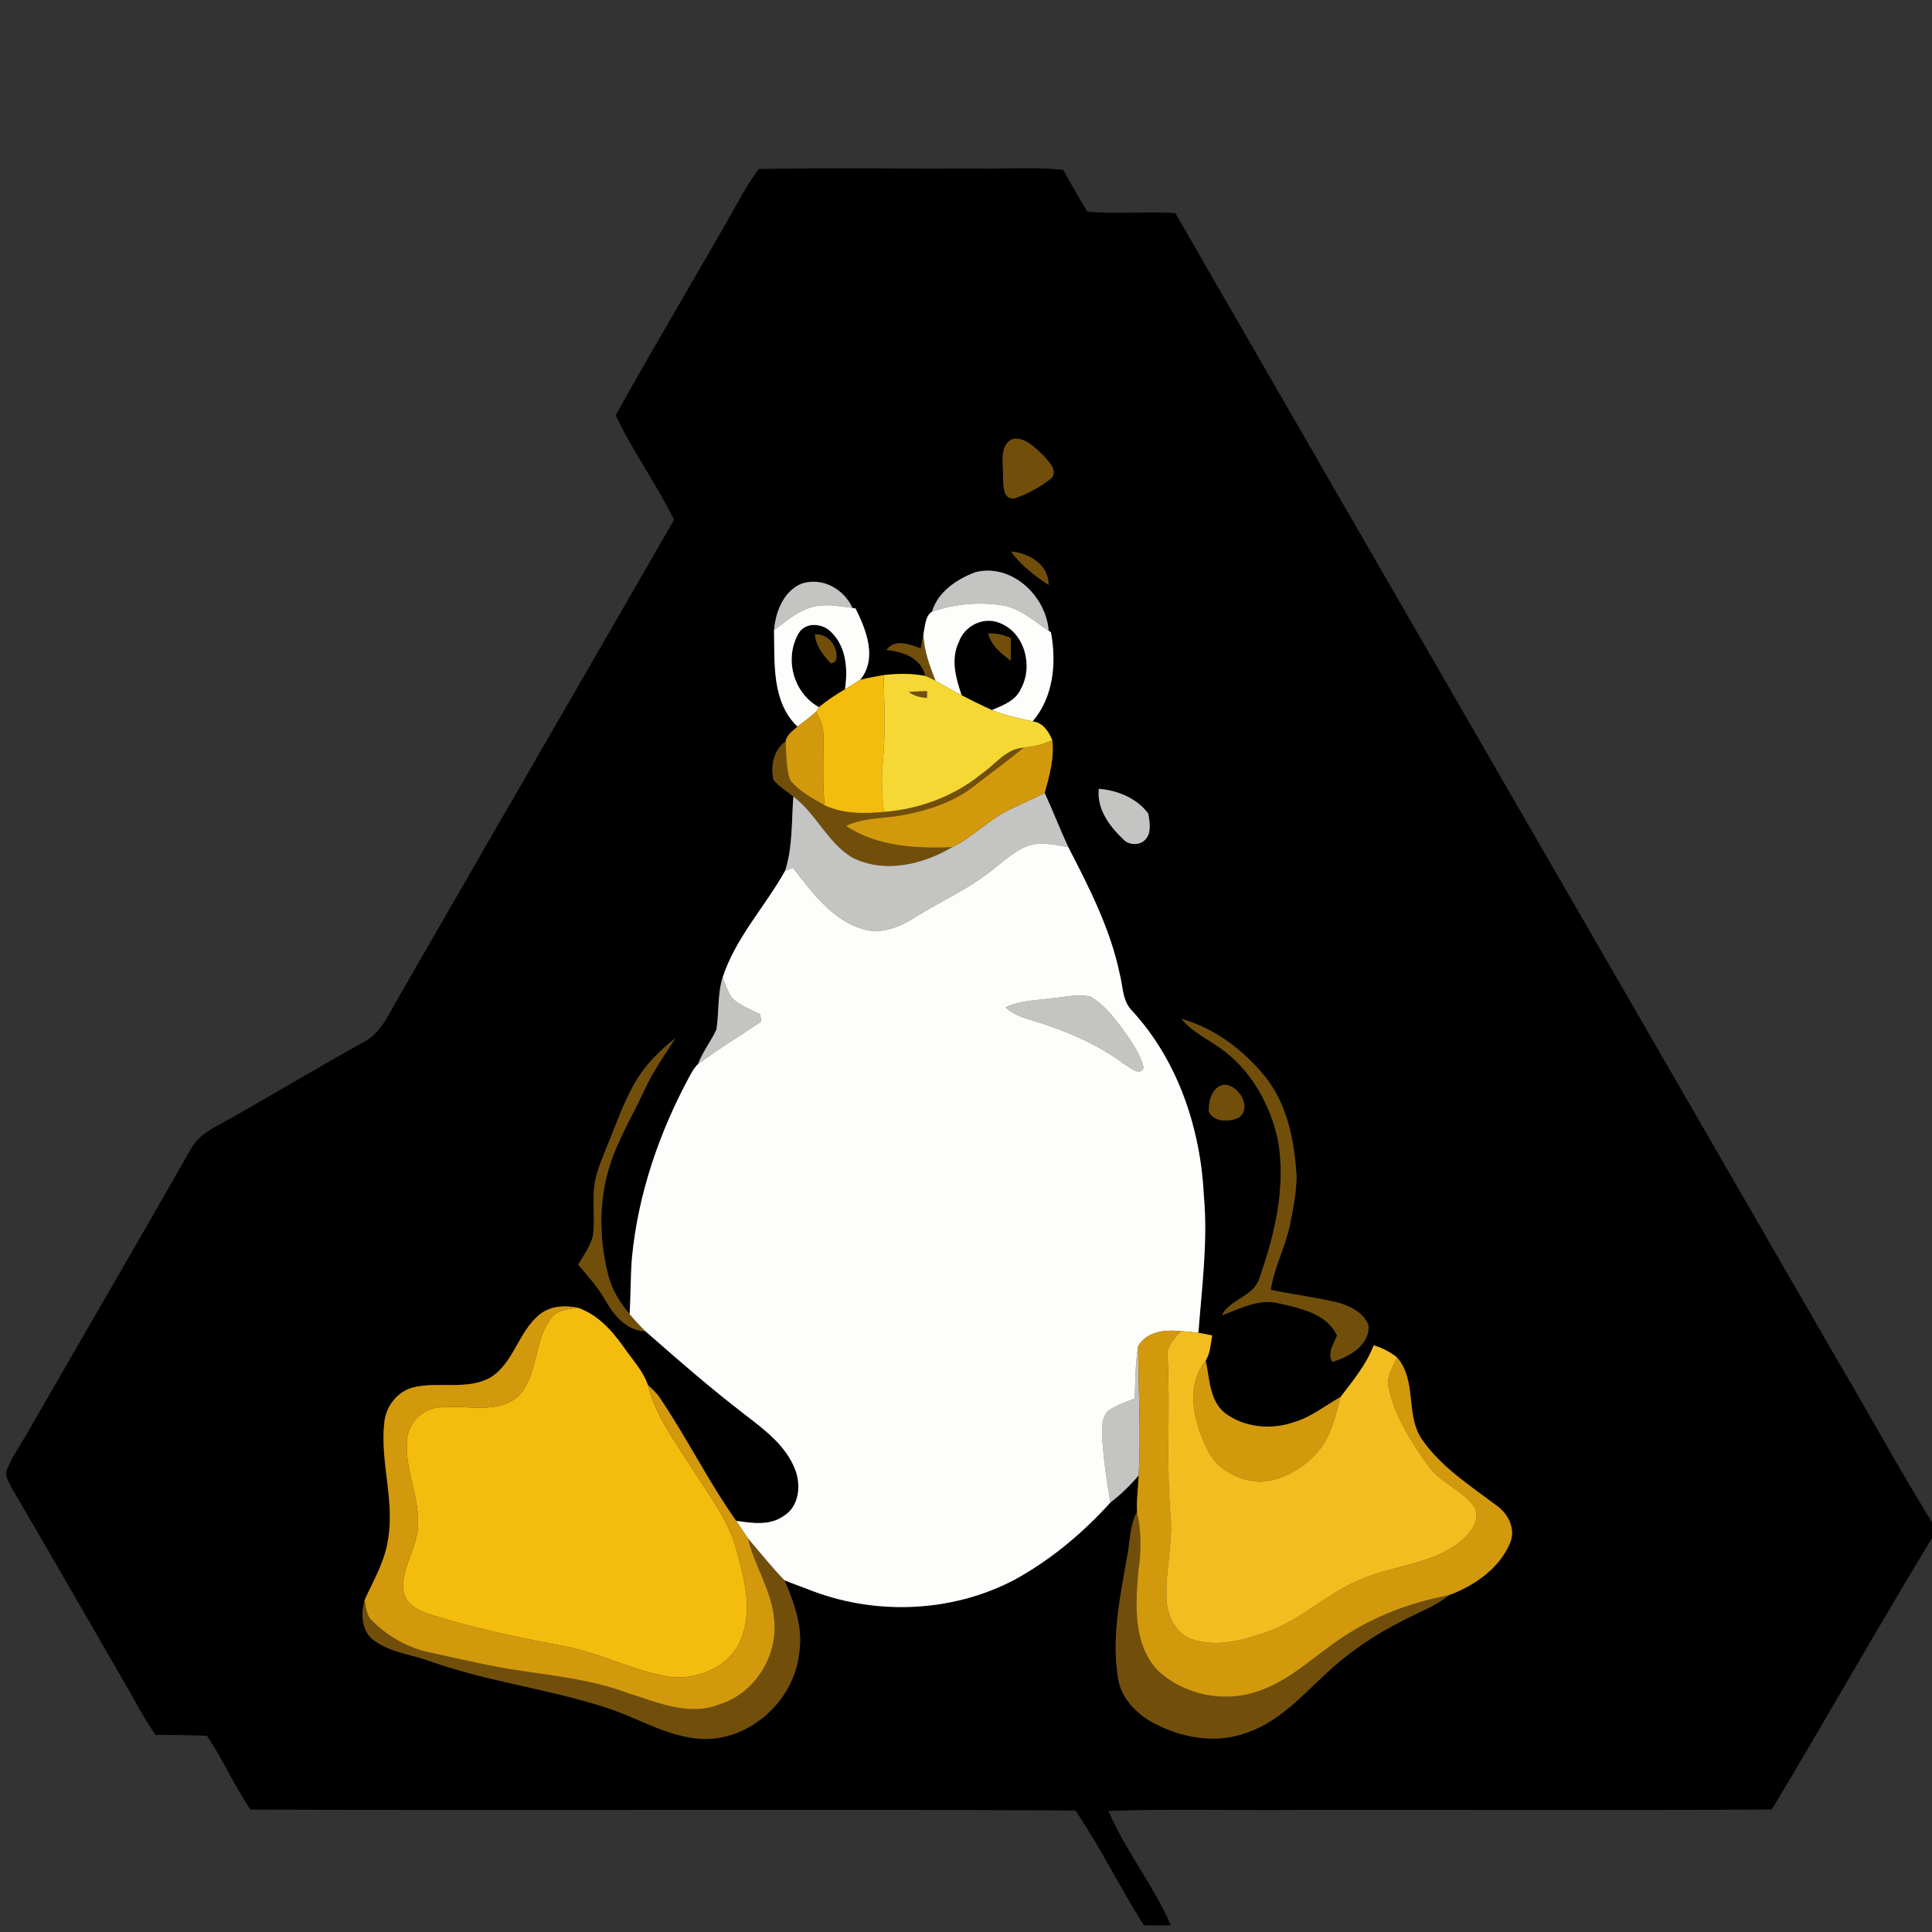 <?xml version="1.0" encoding="UTF-8" ?>
<!DOCTYPE svg PUBLIC "-//W3C//DTD SVG 1.1//EN" "http://www.w3.org/Graphics/SVG/1.1/DTD/svg11.dtd">
<svg width="512pt" height="512pt" viewBox="0 0 512 512" version="1.1" xmlns="http://www.w3.org/2000/svg">
<rect x="0" y="0" width="512" height="512" fill="#333333" stroke="none"/>
<g id="#000001ff">
<path fill="#000001" opacity="1.00" d=" M 196.63 51.66 C 197.96 49.29 199.47 47.02 201.02 44.79 C 220.34 44.45 239.67 44.76 259.00 44.66 C 266.58 44.81 274.17 44.23 281.73 44.98 C 283.80 48.72 285.95 52.43 288.18 56.08 C 295.93 56.81 303.71 55.97 311.47 56.48 C 369.83 157.76 428.36 258.94 486.77 360.19 C 495.27 374.54 503.22 389.23 512.00 403.41 L 512.00 407.62 C 497.55 431.40 483.87 455.66 469.55 479.53 C 427.37 479.85 385.18 479.57 343.00 479.66 C 326.58 479.83 310.15 479.32 293.74 479.91 C 298.31 490.52 305.67 499.65 310.30 510.23 C 307.91 510.26 305.54 510.25 303.16 510.22 C 296.79 500.26 291.66 489.55 284.99 479.79 C 212.12 479.41 139.23 479.90 66.36 479.55 C 62.11 473.27 59.08 466.29 54.86 460.00 C 50.31 459.83 45.76 459.77 41.21 459.74 C 38.00 455.16 35.49 450.16 32.66 445.35 C 22.87 428.46 13.18 411.50 3.30 394.66 C 2.62 393.08 1.14 391.41 1.80 389.59 C 3.10 386.18 5.28 383.20 7.08 380.04 C 21.54 354.86 36.20 329.78 50.56 304.54 C 51.95 301.98 54.28 300.15 56.79 298.79 C 70.04 291.45 82.99 283.59 96.23 276.23 C 101.15 273.75 103.19 268.37 105.86 263.90 C 130.05 221.82 154.42 179.83 178.63 137.76 C 173.97 128.25 167.70 119.62 163.16 110.05 C 174.06 90.45 185.65 71.23 196.63 51.66 M 268.31 116.36 C 264.66 118.09 266.00 122.83 265.80 126.05 C 266.01 128.27 265.52 132.57 268.96 132.06 C 272.47 130.77 275.90 128.99 278.78 126.58 C 280.31 124.39 277.72 122.19 276.39 120.60 C 274.23 118.56 271.53 115.72 268.31 116.36 M 267.94 146.17 C 270.56 149.80 274.18 152.56 277.88 155.00 C 277.93 149.64 272.73 146.58 267.94 146.17 M 258.44 151.65 C 253.57 153.50 248.54 156.82 247.01 162.09 C 245.17 163.20 245.19 165.97 244.73 167.90 C 244.49 169.20 244.26 170.51 244.03 171.82 C 241.08 170.80 237.25 169.17 234.93 172.23 C 239.26 172.70 244.15 174.30 245.21 179.13 C 241.57 178.42 237.83 178.49 234.16 178.91 C 232.08 179.30 229.99 179.60 227.96 180.18 C 232.56 174.51 229.59 166.98 226.72 161.23 L 225.91 161.11 C 223.64 156.09 217.93 152.89 212.49 154.65 C 207.65 156.63 205.52 162.13 205.13 167.01 C 205.30 175.71 204.48 185.99 211.34 192.57 C 210.10 193.65 208.46 194.75 208.20 196.49 C 205.01 198.73 204.09 203.17 205.06 206.77 C 206.54 208.48 208.51 209.66 210.25 211.09 C 209.74 217.67 210.11 224.41 208.06 230.77 C 202.74 240.32 194.95 248.48 191.50 259.05 C 190.11 263.52 190.57 268.25 189.87 272.81 C 188.42 275.97 186.20 278.73 184.98 282.01 C 184.08 282.82 183.50 283.91 182.90 284.94 C 174.79 299.87 169.12 316.27 167.48 333.23 C 167.07 338.23 167.17 343.25 166.85 348.25 C 164.26 345.21 162.10 341.73 161.15 337.82 C 158.82 328.59 158.61 318.70 161.39 309.55 C 163.56 302.23 167.64 295.71 170.81 288.81 C 173.02 283.96 176.12 279.62 178.97 275.14 C 175.14 278.21 171.52 281.65 168.92 285.86 C 165.59 291.23 163.56 297.24 161.18 303.06 C 159.93 306.19 158.52 309.29 157.79 312.60 C 156.71 317.63 157.94 322.83 157.05 327.89 C 156.24 330.51 154.63 332.79 153.24 335.14 C 155.77 338.20 158.53 341.12 160.46 344.63 C 162.71 348.62 166.12 352.65 171.08 352.82 C 179.62 360.33 188.21 367.82 197.24 374.75 C 202.46 378.80 208.20 382.96 210.69 389.36 C 212.34 393.51 211.84 399.24 207.69 401.74 C 204.00 404.39 199.28 403.64 195.09 403.04 C 187.65 392.51 181.95 380.90 174.73 370.24 C 173.88 369.03 172.78 368.03 171.70 367.05 C 170.35 363.18 167.45 360.16 165.17 356.84 C 162.08 352.48 158.28 348.31 153.08 346.55 C 149.73 345.87 146.00 346.06 143.19 348.21 C 137.43 352.69 136.28 361.05 130.02 365.04 C 123.74 368.53 116.27 366.03 109.56 367.66 C 105.31 368.72 102.25 372.70 101.84 377.00 C 100.65 387.58 104.84 398.13 102.71 408.69 C 101.79 414.16 98.90 418.98 96.65 423.97 C 95.60 427.65 95.76 432.42 99.22 434.80 C 103.73 438.04 109.50 438.50 114.59 440.45 C 129.58 445.69 145.47 447.59 160.54 452.50 C 168.73 455.08 176.28 459.95 184.96 460.75 C 198.03 461.96 210.50 450.94 211.78 438.06 C 212.86 431.33 210.49 424.85 207.88 418.79 C 209.85 419.61 211.87 420.30 213.87 421.07 C 231.34 428.15 251.95 427.50 268.71 418.73 C 278.35 413.48 286.93 406.30 294.27 398.18 C 297.03 396.06 299.53 393.63 301.77 390.97 C 301.64 394.20 301.15 397.43 301.33 400.67 C 299.35 404.39 299.49 408.72 298.67 412.76 C 296.82 423.35 294.49 434.17 296.34 444.94 C 297.06 449.52 300.40 453.24 304.16 455.72 C 311.90 460.35 321.69 462.41 330.34 459.18 C 338.67 456.39 344.72 449.76 350.94 443.92 C 357.07 438.13 364.07 433.29 371.62 429.54 C 375.73 427.30 380.27 425.77 383.92 422.76 C 390.58 420.28 397.17 415.83 400.09 409.12 C 401.78 405.50 399.89 401.38 396.85 399.17 C 389.89 393.91 382.27 389.07 377.12 381.87 C 372.25 375.35 375.68 366.05 370.27 359.78 C 368.43 358.27 366.31 357.21 364.05 356.52 C 362.06 361.68 358.55 365.91 355.24 370.23 C 351.13 372.51 347.41 375.62 342.81 376.92 C 336.82 379.00 329.69 378.32 324.58 374.44 C 320.45 371.07 320.58 365.30 319.53 360.55 C 320.75 358.56 320.81 356.15 321.25 353.93 C 320.04 353.64 318.82 353.40 317.59 353.20 C 318.50 341.17 320.12 329.09 319.05 317.01 C 318.19 299.23 312.27 281.23 300.09 267.95 C 297.41 265.37 297.63 261.42 296.73 258.07 C 294.25 246.15 288.66 235.25 283.12 224.52 C 280.91 219.78 279.06 214.89 276.85 210.15 C 278.11 205.60 279.44 200.92 278.86 196.15 C 277.89 193.83 276.40 191.47 273.65 191.18 C 279.20 184.71 280.03 175.65 278.51 167.56 L 277.91 167.15 C 277.21 157.85 268.01 149.20 258.44 151.65 M 291.21 209.04 C 290.61 214.39 294.00 218.90 297.64 222.39 C 298.94 223.84 301.41 224.11 302.97 222.98 C 305.30 221.33 304.72 218.04 304.31 215.62 C 301.31 211.54 296.14 209.44 291.21 209.04 M 313.10 270.02 C 315.85 273.37 319.83 275.22 323.29 277.68 C 331.47 283.39 336.68 292.68 338.71 302.32 C 340.81 314.63 337.85 327.12 333.78 338.71 C 332.30 343.60 326.12 344.17 323.81 348.56 C 328.72 346.79 333.76 343.98 339.15 345.45 C 344.74 346.70 351.71 348.20 354.32 353.95 C 353.46 356.15 351.71 358.53 353.07 360.91 C 357.46 359.58 363.01 356.56 362.66 351.25 C 361.52 347.99 357.95 346.18 354.80 345.27 C 348.85 343.81 342.76 343.08 336.76 341.85 C 337.61 335.99 340.51 330.72 341.76 324.97 C 342.66 320.70 343.48 316.37 343.60 311.99 C 343.08 302.71 341.30 293.01 335.41 285.52 C 329.71 278.39 321.95 272.52 313.10 270.02 M 324.30 287.47 C 321.12 288.11 320.25 291.84 320.36 294.63 C 321.79 297.47 325.76 297.33 328.24 296.21 C 332.02 293.51 328.07 287.29 324.30 287.47 Z" />
<path fill="#000001" opacity="1.00" d=" M 254.09 170.18 C 255.53 165.91 260.52 163.34 264.78 165.04 C 271.52 167.51 273.90 176.47 270.57 182.51 C 269.22 185.69 265.81 186.91 262.88 188.17 C 260.16 186.96 257.50 185.62 254.85 184.26 C 253.31 179.77 251.89 174.71 254.09 170.18 M 261.91 167.90 C 262.67 171.13 265.36 173.20 267.88 175.09 C 267.90 173.09 267.88 171.10 267.87 169.10 C 265.98 168.26 263.98 167.75 261.91 167.90 Z" />
<path fill="#000001" opacity="1.00" d=" M 211.69 167.76 C 213.57 164.69 218.21 165.18 220.40 167.64 C 224.32 171.55 224.70 177.47 223.93 182.66 C 221.52 184.08 219.19 185.64 217.01 187.39 C 210.19 183.66 207.77 174.40 211.69 167.76 M 215.97 168.09 C 216.21 171.15 218.15 173.65 220.19 175.79 C 221.24 175.62 221.74 175.00 221.68 173.92 C 221.73 170.83 219.17 167.91 215.97 168.09 Z" />
</g>
<g id="#714f0bff">
<path fill="#714f0b" opacity="1.00" d=" M 268.31 116.36 C 271.53 115.72 274.23 118.56 276.39 120.60 C 277.72 122.19 280.31 124.39 278.78 126.58 C 275.90 128.99 272.47 130.77 268.96 132.06 C 265.52 132.57 266.01 128.27 265.80 126.05 C 266.00 122.83 264.66 118.09 268.31 116.36 Z" />
<path fill="#714f0b" opacity="1.00" d=" M 267.94 146.17 C 272.73 146.58 277.93 149.64 277.88 155.00 C 274.18 152.56 270.56 149.80 267.94 146.17 Z" />
<path fill="#714f0b" opacity="1.00" d=" M 215.97 168.09 C 219.17 167.91 221.73 170.83 221.68 173.92 C 221.74 175.00 221.24 175.62 220.19 175.79 C 218.15 173.65 216.21 171.15 215.97 168.09 Z" />
<path fill="#714f0b" opacity="1.00" d=" M 244.03 171.82 C 244.26 170.51 244.49 169.20 244.73 167.90 C 244.79 172.27 246.36 176.38 247.93 180.40 C 247.03 179.94 246.13 179.52 245.21 179.13 C 244.15 174.30 239.26 172.70 234.93 172.23 C 237.25 169.17 241.08 170.80 244.03 171.82 Z" />
<path fill="#714f0b" opacity="1.00" d=" M 261.91 167.90 C 263.98 167.75 265.98 168.26 267.87 169.10 C 267.88 171.10 267.90 173.09 267.88 175.09 C 265.36 173.20 262.67 171.13 261.91 167.90 Z" />
<path fill="#714f0b" opacity="1.00" d=" M 240.84 183.35 C 242.46 183.25 244.08 183.19 245.71 183.14 C 245.70 183.60 245.67 184.53 245.65 184.99 C 243.93 184.80 242.20 184.49 240.84 183.35 Z" />
<path fill="#714f0b" opacity="1.00" d=" M 205.06 206.77 C 204.09 203.17 205.01 198.73 208.20 196.49 C 208.36 199.86 208.33 203.31 209.30 206.57 C 211.63 209.68 215.23 211.50 218.53 213.41 C 223.43 215.70 228.96 215.66 234.22 215.17 C 243.58 214.43 252.73 211.08 260.05 205.14 C 263.68 202.68 266.54 198.43 271.27 198.14 C 267.04 201.63 262.60 204.84 258.29 208.21 C 252.82 212.56 246.02 214.76 239.24 216.02 C 234.23 216.99 228.90 216.60 224.19 218.88 C 232.49 224.37 242.68 224.87 252.31 224.53 C 244.47 229.18 234.27 231.55 225.79 227.23 C 219.27 223.26 216.28 215.64 210.25 211.09 C 208.51 209.66 206.54 208.48 205.06 206.77 Z" />
<path fill="#714f0b" opacity="1.00" d=" M 313.10 270.02 C 321.95 272.52 329.71 278.39 335.41 285.52 C 341.30 293.01 343.08 302.71 343.60 311.99 C 343.48 316.37 342.66 320.70 341.76 324.97 C 340.51 330.72 337.61 335.99 336.76 341.85 C 342.76 343.08 348.85 343.81 354.80 345.27 C 357.95 346.18 361.52 347.99 362.66 351.25 C 363.01 356.56 357.46 359.58 353.07 360.91 C 351.71 358.53 353.46 356.15 354.32 353.95 C 351.71 348.20 344.74 346.70 339.15 345.45 C 333.76 343.98 328.72 346.79 323.81 348.56 C 326.12 344.17 332.30 343.60 333.78 338.71 C 337.85 327.12 340.81 314.63 338.71 302.32 C 336.68 292.68 331.47 283.39 323.29 277.68 C 319.83 275.22 315.85 273.37 313.10 270.02 Z" />
<path fill="#714f0b" opacity="1.00" d=" M 168.92 285.86 C 171.52 281.65 175.14 278.21 178.97 275.14 C 176.12 279.62 173.02 283.96 170.81 288.81 C 167.64 295.71 163.56 302.23 161.39 309.55 C 158.61 318.70 158.82 328.59 161.15 337.82 C 162.10 341.73 164.26 345.21 166.85 348.25 C 168.18 349.84 169.59 351.37 171.08 352.82 C 166.12 352.65 162.71 348.62 160.46 344.63 C 158.53 341.12 155.77 338.20 153.24 335.14 C 154.63 332.79 156.24 330.51 157.05 327.89 C 157.94 322.83 156.71 317.63 157.79 312.60 C 158.52 309.29 159.93 306.19 161.18 303.06 C 163.56 297.24 165.59 291.23 168.92 285.86 Z" />
<path fill="#714f0b" opacity="1.00" d=" M 324.30 287.47 C 328.07 287.29 332.02 293.51 328.24 296.21 C 325.76 297.33 321.79 297.47 320.36 294.63 C 320.25 291.84 321.12 288.11 324.30 287.47 Z" />
<path fill="#714f0b" opacity="1.00" d=" M 298.67 412.76 C 299.49 408.72 299.35 404.39 301.33 400.67 C 302.46 405.81 302.50 411.09 301.67 416.29 C 300.93 425.10 300.22 435.36 306.58 442.44 C 313.45 449.15 324.31 451.39 333.35 448.21 C 341.98 445.38 348.43 438.67 355.91 433.84 C 364.33 428.19 373.99 424.65 383.92 422.76 C 380.27 425.77 375.73 427.30 371.62 429.54 C 364.07 433.29 357.07 438.13 350.94 443.92 C 344.72 449.76 338.67 456.39 330.34 459.18 C 321.69 462.41 311.90 460.35 304.16 455.72 C 300.40 453.24 297.06 449.52 296.34 444.94 C 294.49 434.17 296.82 423.35 298.67 412.76 Z" />
<path fill="#714f0b" opacity="1.00" d=" M 198.21 407.68 C 201.42 411.39 204.46 415.25 207.88 418.79 C 210.49 424.85 212.86 431.33 211.78 438.06 C 210.50 450.94 198.03 461.96 184.96 460.75 C 176.28 459.95 168.73 455.08 160.54 452.50 C 145.47 447.59 129.58 445.69 114.59 440.45 C 109.50 438.50 103.73 438.04 99.22 434.80 C 95.76 432.42 95.60 427.65 96.65 423.97 C 97.00 425.87 97.05 428.09 98.59 429.49 C 102.82 433.73 108.26 436.80 114.16 437.98 C 122.17 439.70 130.15 441.67 138.27 442.81 C 147.74 444.21 157.35 445.30 166.37 448.69 C 174.11 451.07 182.52 454.95 190.60 451.68 C 200.03 448.84 206.31 438.72 205.14 429.02 C 204.50 421.43 199.93 415.00 198.21 407.68 Z" />
</g>
<g id="#c4c4c2ff">
<path fill="#c4c4c2" opacity="1.00" d=" M 258.44 151.65 C 268.01 149.20 277.21 157.85 277.91 167.15 C 274.05 164.61 270.44 161.20 265.71 160.45 C 259.46 159.42 252.99 160.06 247.01 162.09 C 248.54 156.82 253.57 153.50 258.44 151.65 Z" />
<path fill="#c4c4c2" opacity="1.00" d=" M 212.49 154.65 C 217.93 152.89 223.64 156.09 225.91 161.11 C 222.29 160.63 218.51 159.85 214.92 160.96 C 211.18 162.09 208.18 164.70 205.13 167.01 C 205.52 162.13 207.65 156.63 212.49 154.65 Z" />
<path fill="#c4c4c2" opacity="1.00" d=" M 291.21 209.04 C 296.14 209.44 301.31 211.54 304.31 215.62 C 304.72 218.04 305.30 221.33 302.97 222.98 C 301.41 224.11 298.94 223.84 297.64 222.39 C 294.00 218.90 290.61 214.39 291.21 209.04 Z" />
<path fill="#c4c4c2" opacity="1.00" d=" M 267.46 214.61 C 270.58 213.09 273.75 211.71 276.85 210.15 C 279.06 214.89 280.91 219.78 283.12 224.52 C 279.35 223.80 275.26 222.84 271.59 224.48 C 268.05 226.07 265.26 228.86 262.19 231.15 C 256.24 235.80 249.29 238.86 242.92 242.85 C 238.72 245.52 233.65 247.83 228.62 246.21 C 220.40 243.75 215.19 236.43 210.15 229.99 C 209.63 230.19 208.58 230.57 208.06 230.77 C 210.11 224.41 209.74 217.67 210.25 211.09 C 216.28 215.64 219.27 223.26 225.79 227.23 C 234.27 231.55 244.47 229.18 252.31 224.53 C 257.80 221.90 261.97 217.22 267.46 214.61 Z" />
<path fill="#c4c4c2" opacity="1.00" d=" M 189.87 272.81 C 190.57 268.25 190.11 263.52 191.50 259.05 C 192.32 260.97 192.86 263.11 194.26 264.72 C 196.34 266.57 199.00 267.56 201.47 268.79 C 201.54 269.27 201.67 270.24 201.73 270.72 C 196.17 274.52 190.37 277.97 184.98 282.01 C 186.20 278.73 188.42 275.97 189.87 272.81 Z" />
<path fill="#c4c4c2" opacity="1.00" d=" M 279.60 264.46 C 282.65 264.15 285.78 263.43 288.84 264.08 C 292.47 265.97 294.96 269.43 297.43 272.59 C 299.63 275.82 302.19 279.05 303.05 282.95 C 302.07 285.45 299.42 282.73 297.97 282.05 C 290.31 276.23 281.23 272.73 272.11 269.96 C 270.01 269.39 268.08 268.38 266.45 266.96 C 270.55 264.98 275.19 265.13 279.60 264.46 Z" />
<path fill="#c4c4c2" opacity="1.00" d=" M 300.71 370.61 C 300.90 365.98 300.86 361.32 301.62 356.75 C 301.68 368.15 302.38 379.57 301.77 390.97 C 299.53 393.63 297.03 396.06 294.27 398.18 C 293.25 392.40 292.47 386.58 292.07 380.73 C 292.01 378.38 291.93 375.59 293.75 373.82 C 295.87 372.36 298.35 371.58 300.71 370.61 Z" />
</g>
<g id="#fdfdfbff">
<path fill="#fdfdfb" opacity="1.00" d=" M 214.92 160.96 C 218.51 159.85 222.29 160.63 225.91 161.11 L 226.72 161.23 C 229.59 166.98 232.56 174.51 227.96 180.18 C 226.61 181.01 225.27 181.84 223.93 182.66 C 224.70 177.47 224.32 171.55 220.40 167.64 C 218.21 165.18 213.57 164.69 211.69 167.76 C 207.77 174.40 210.19 183.66 217.01 187.39 C 216.83 187.69 216.47 188.29 216.29 188.59 C 214.72 190.01 213.01 191.26 211.34 192.57 C 204.48 185.99 205.30 175.71 205.13 167.01 C 208.18 164.70 211.18 162.09 214.92 160.96 Z" />
<path fill="#fdfdfb" opacity="1.00" d=" M 247.01 162.09 C 252.99 160.06 259.46 159.42 265.71 160.45 C 270.44 161.20 274.05 164.61 277.91 167.15 L 278.51 167.56 C 280.03 175.65 279.20 184.71 273.65 191.18 C 270.02 190.32 266.33 189.63 262.88 188.17 C 265.81 186.91 269.22 185.69 270.57 182.51 C 273.90 176.47 271.52 167.51 264.78 165.04 C 260.52 163.34 255.53 165.91 254.09 170.18 C 251.89 174.71 253.31 179.77 254.85 184.26 C 252.49 183.06 250.24 181.68 247.93 180.40 C 246.36 176.38 244.79 172.27 244.73 167.90 C 245.19 165.97 245.17 163.20 247.01 162.09 Z" />
<path fill="#fdfdfb" opacity="1.00" d=" M 271.59 224.48 C 275.26 222.84 279.35 223.80 283.12 224.52 C 288.66 235.25 294.25 246.15 296.73 258.07 C 297.63 261.42 297.41 265.37 300.09 267.95 C 312.27 281.23 318.19 299.23 319.05 317.01 C 320.12 329.09 318.50 341.17 317.59 353.20 C 316.04 352.99 314.48 352.84 312.93 352.75 C 308.76 352.36 303.99 352.77 301.62 356.75 C 300.86 361.32 300.90 365.98 300.71 370.61 C 298.35 371.58 295.87 372.36 293.75 373.82 C 291.93 375.59 292.01 378.38 292.07 380.73 C 292.47 386.58 293.25 392.40 294.27 398.18 C 286.93 406.30 278.35 413.48 268.71 418.73 C 251.95 427.50 231.34 428.15 213.87 421.07 C 211.87 420.30 209.85 419.61 207.88 418.79 C 204.46 415.25 201.42 411.39 198.21 407.68 C 197.18 406.12 196.13 404.58 195.09 403.04 C 199.28 403.64 204.00 404.39 207.69 401.74 C 211.84 399.24 212.34 393.51 210.69 389.36 C 208.20 382.96 202.46 378.80 197.24 374.75 C 188.21 367.82 179.62 360.33 171.08 352.82 C 169.59 351.37 168.18 349.84 166.85 348.25 C 167.17 343.25 167.07 338.23 167.48 333.23 C 169.12 316.27 174.79 299.87 182.90 284.94 C 183.50 283.91 184.08 282.82 184.98 282.01 C 190.37 277.97 196.17 274.52 201.73 270.72 C 201.67 270.24 201.54 269.27 201.47 268.79 C 199.00 267.56 196.34 266.57 194.26 264.72 C 192.86 263.11 192.32 260.97 191.50 259.05 C 194.95 248.48 202.74 240.32 208.06 230.77 C 208.58 230.57 209.63 230.19 210.15 229.99 C 215.19 236.43 220.40 243.75 228.62 246.21 C 233.65 247.83 238.72 245.52 242.92 242.85 C 249.29 238.86 256.24 235.80 262.19 231.15 C 265.26 228.86 268.05 226.07 271.59 224.48 M 279.60 264.46 C 275.19 265.13 270.55 264.98 266.45 266.96 C 268.08 268.38 270.01 269.39 272.11 269.96 C 281.23 272.73 290.31 276.23 297.97 282.05 C 299.42 282.73 302.07 285.45 303.05 282.95 C 302.19 279.05 299.63 275.82 297.43 272.59 C 294.96 269.43 292.47 265.97 288.84 264.08 C 285.78 263.43 282.65 264.15 279.60 264.46 Z" />
</g>
<g id="#f4bc0cff">
<path fill="#f4bc0c" opacity="1.00" d=" M 227.96 180.18 C 229.99 179.60 232.08 179.30 234.16 178.91 C 234.33 186.57 234.72 194.25 233.96 201.88 C 233.49 206.31 233.78 210.75 234.22 215.17 C 228.96 215.66 223.43 215.70 218.53 213.41 C 217.94 207.26 218.25 201.09 218.22 194.93 C 218.28 192.65 217.31 190.56 216.29 188.59 C 216.47 188.29 216.83 187.69 217.01 187.39 C 219.19 185.64 221.52 184.08 223.93 182.66 C 225.27 181.84 226.61 181.01 227.96 180.18 Z" />
<path fill="#f4bc0c" opacity="1.00" d=" M 146.16 349.20 C 147.76 347.03 150.68 347.02 153.08 346.55 C 158.28 348.31 162.08 352.48 165.17 356.84 C 167.45 360.16 170.35 363.18 171.70 367.05 C 173.68 375.13 178.81 381.84 183.16 388.76 C 187.60 395.87 193.01 402.62 195.21 410.86 C 197.17 418.18 199.43 426.18 196.67 433.60 C 194.21 441.30 185.33 445.21 177.72 444.43 C 168.08 442.96 159.34 438.12 149.76 436.32 C 137.51 434.00 125.26 431.48 113.37 427.65 C 110.28 426.66 106.97 424.52 106.83 420.92 C 106.60 415.27 110.33 410.43 110.74 404.87 C 111.36 396.77 106.99 389.16 107.91 381.06 C 108.46 376.64 112.49 372.95 116.98 372.96 C 123.65 372.27 131.49 374.86 137.16 370.17 C 142.85 364.54 141.25 355.30 146.16 349.20 Z" />
</g>
<g id="#f5d834ff">
<path fill="#f5d834" opacity="1.00" d=" M 234.16 178.91 C 237.83 178.49 241.57 178.42 245.21 179.13 C 246.13 179.52 247.03 179.94 247.93 180.40 C 250.24 181.68 252.49 183.06 254.85 184.26 C 257.50 185.62 260.16 186.96 262.88 188.17 C 266.33 189.63 270.02 190.32 273.65 191.18 C 276.40 191.47 277.89 193.83 278.86 196.15 C 276.49 197.34 273.89 197.87 271.27 198.14 C 266.54 198.43 263.68 202.68 260.05 205.14 C 252.73 211.08 243.58 214.43 234.22 215.17 C 233.78 210.75 233.49 206.31 233.96 201.88 C 234.72 194.25 234.33 186.57 234.16 178.91 M 240.84 183.35 C 242.20 184.49 243.93 184.80 245.65 184.99 C 245.67 184.53 245.70 183.60 245.71 183.14 C 244.08 183.19 242.46 183.25 240.84 183.35 Z" />
</g>
<g id="#d3990cff">
<path fill="#d3990c" opacity="1.00" d=" M 211.34 192.57 C 213.01 191.26 214.72 190.01 216.29 188.59 C 217.31 190.56 218.28 192.65 218.22 194.93 C 218.25 201.09 217.94 207.26 218.53 213.41 C 215.23 211.50 211.63 209.68 209.30 206.57 C 208.33 203.31 208.36 199.86 208.20 196.49 C 208.46 194.75 210.10 193.65 211.34 192.57 Z" />
<path fill="#d3990c" opacity="1.00" d=" M 278.86 196.15 C 279.44 200.92 278.11 205.60 276.85 210.15 C 273.75 211.71 270.58 213.09 267.46 214.61 C 261.97 217.22 257.80 221.90 252.31 224.53 C 242.68 224.87 232.49 224.37 224.19 218.88 C 228.90 216.60 234.23 216.99 239.24 216.02 C 246.02 214.76 252.82 212.56 258.29 208.21 C 262.60 204.84 267.04 201.63 271.27 198.14 C 273.89 197.87 276.49 197.34 278.86 196.15 Z" />
<path fill="#d3990c" opacity="1.00" d=" M 143.19 348.21 C 146.00 346.06 149.73 345.87 153.08 346.55 C 150.68 347.02 147.76 347.03 146.16 349.20 C 141.25 355.30 142.85 364.54 137.16 370.17 C 131.49 374.86 123.65 372.27 116.98 372.96 C 112.49 372.95 108.46 376.64 107.91 381.06 C 106.99 389.16 111.36 396.77 110.74 404.87 C 110.33 410.43 106.60 415.27 106.83 420.92 C 106.97 424.52 110.28 426.66 113.37 427.65 C 125.26 431.48 137.51 434.00 149.76 436.32 C 159.34 438.12 168.08 442.96 177.72 444.43 C 185.33 445.21 194.21 441.30 196.67 433.60 C 199.43 426.18 197.17 418.18 195.21 410.86 C 193.01 402.62 187.60 395.87 183.16 388.76 C 178.81 381.84 173.68 375.13 171.70 367.05 C 172.78 368.03 173.88 369.03 174.73 370.24 C 181.95 380.90 187.65 392.51 195.09 403.04 C 196.13 404.58 197.18 406.12 198.21 407.68 C 199.93 415.00 204.50 421.43 205.14 429.02 C 206.31 438.72 200.03 448.84 190.60 451.68 C 182.52 454.95 174.11 451.07 166.37 448.69 C 157.35 445.30 147.74 444.21 138.27 442.81 C 130.15 441.67 122.17 439.70 114.16 437.98 C 108.26 436.80 102.82 433.73 98.59 429.49 C 97.05 428.09 97.00 425.87 96.65 423.97 C 98.90 418.98 101.79 414.16 102.71 408.69 C 104.84 398.13 100.65 387.58 101.84 377.00 C 102.25 372.70 105.31 368.72 109.56 367.66 C 116.27 366.03 123.74 368.53 130.02 365.04 C 136.28 361.05 137.43 352.69 143.19 348.21 Z" />
<path fill="#d3990c" opacity="1.00" d=" M 301.62 356.75 C 303.99 352.77 308.76 352.36 312.93 352.75 C 311.35 354.69 309.09 356.62 309.42 359.39 C 310.18 373.75 308.96 388.16 310.27 402.49 C 310.72 409.62 308.82 416.65 309.13 423.77 C 309.33 428.07 311.46 432.80 315.76 434.36 C 322.22 436.65 329.22 434.76 335.44 432.59 C 344.85 429.40 351.94 421.89 361.17 418.32 C 369.75 414.71 379.89 414.54 387.25 408.28 C 389.74 406.26 392.43 402.72 390.77 399.43 C 387.60 394.85 381.78 393.07 378.54 388.53 C 374.08 382.27 369.75 375.58 368.07 367.97 C 367.19 365.01 369.05 362.31 370.27 359.78 C 375.68 366.05 372.25 375.35 377.12 381.87 C 382.27 389.07 389.89 393.91 396.85 399.17 C 399.89 401.38 401.78 405.50 400.09 409.12 C 397.17 415.83 390.58 420.28 383.92 422.76 C 373.99 424.65 364.33 428.19 355.91 433.84 C 348.43 438.67 341.98 445.38 333.35 448.21 C 324.31 451.39 313.45 449.15 306.58 442.44 C 300.22 435.36 300.93 425.10 301.67 416.29 C 302.50 411.09 302.46 405.81 301.33 400.67 C 301.15 397.43 301.64 394.20 301.77 390.97 C 302.38 379.57 301.68 368.15 301.62 356.75 Z" />
<path fill="#d3990c" opacity="1.00" d=" M 319.97 384.15 C 316.39 376.93 313.97 367.44 319.53 360.55 C 320.58 365.30 320.45 371.07 324.58 374.44 C 329.69 378.32 336.82 379.00 342.81 376.92 C 347.41 375.62 351.13 372.51 355.24 370.23 C 353.86 375.40 352.69 380.92 348.99 385.02 C 345.20 389.29 339.75 392.38 334.00 392.69 C 328.32 392.49 322.40 389.49 319.97 384.15 Z" />
</g>
<g id="#f2be1fff">
<path fill="#f2be1f" opacity="1.00" d=" M 312.93 352.75 C 314.48 352.84 316.04 352.99 317.59 353.20 C 318.82 353.40 320.04 353.64 321.25 353.93 C 320.81 356.15 320.75 358.56 319.53 360.55 C 313.97 367.44 316.39 376.93 319.97 384.15 C 322.40 389.49 328.32 392.49 334.00 392.69 C 339.75 392.38 345.20 389.29 348.99 385.02 C 352.69 380.92 353.86 375.40 355.24 370.23 C 358.55 365.91 362.06 361.68 364.05 356.52 C 366.31 357.21 368.43 358.27 370.27 359.78 C 369.05 362.31 367.19 365.01 368.07 367.97 C 369.75 375.58 374.08 382.27 378.54 388.53 C 381.78 393.07 387.60 394.85 390.77 399.43 C 392.43 402.72 389.74 406.26 387.25 408.28 C 379.89 414.54 369.75 414.71 361.17 418.32 C 351.94 421.89 344.85 429.40 335.44 432.59 C 329.22 434.76 322.22 436.65 315.76 434.36 C 311.46 432.80 309.33 428.07 309.13 423.77 C 308.82 416.65 310.72 409.62 310.27 402.49 C 308.96 388.16 310.18 373.75 309.42 359.39 C 309.09 356.62 311.35 354.69 312.93 352.75 Z" />
</g>
</svg>
